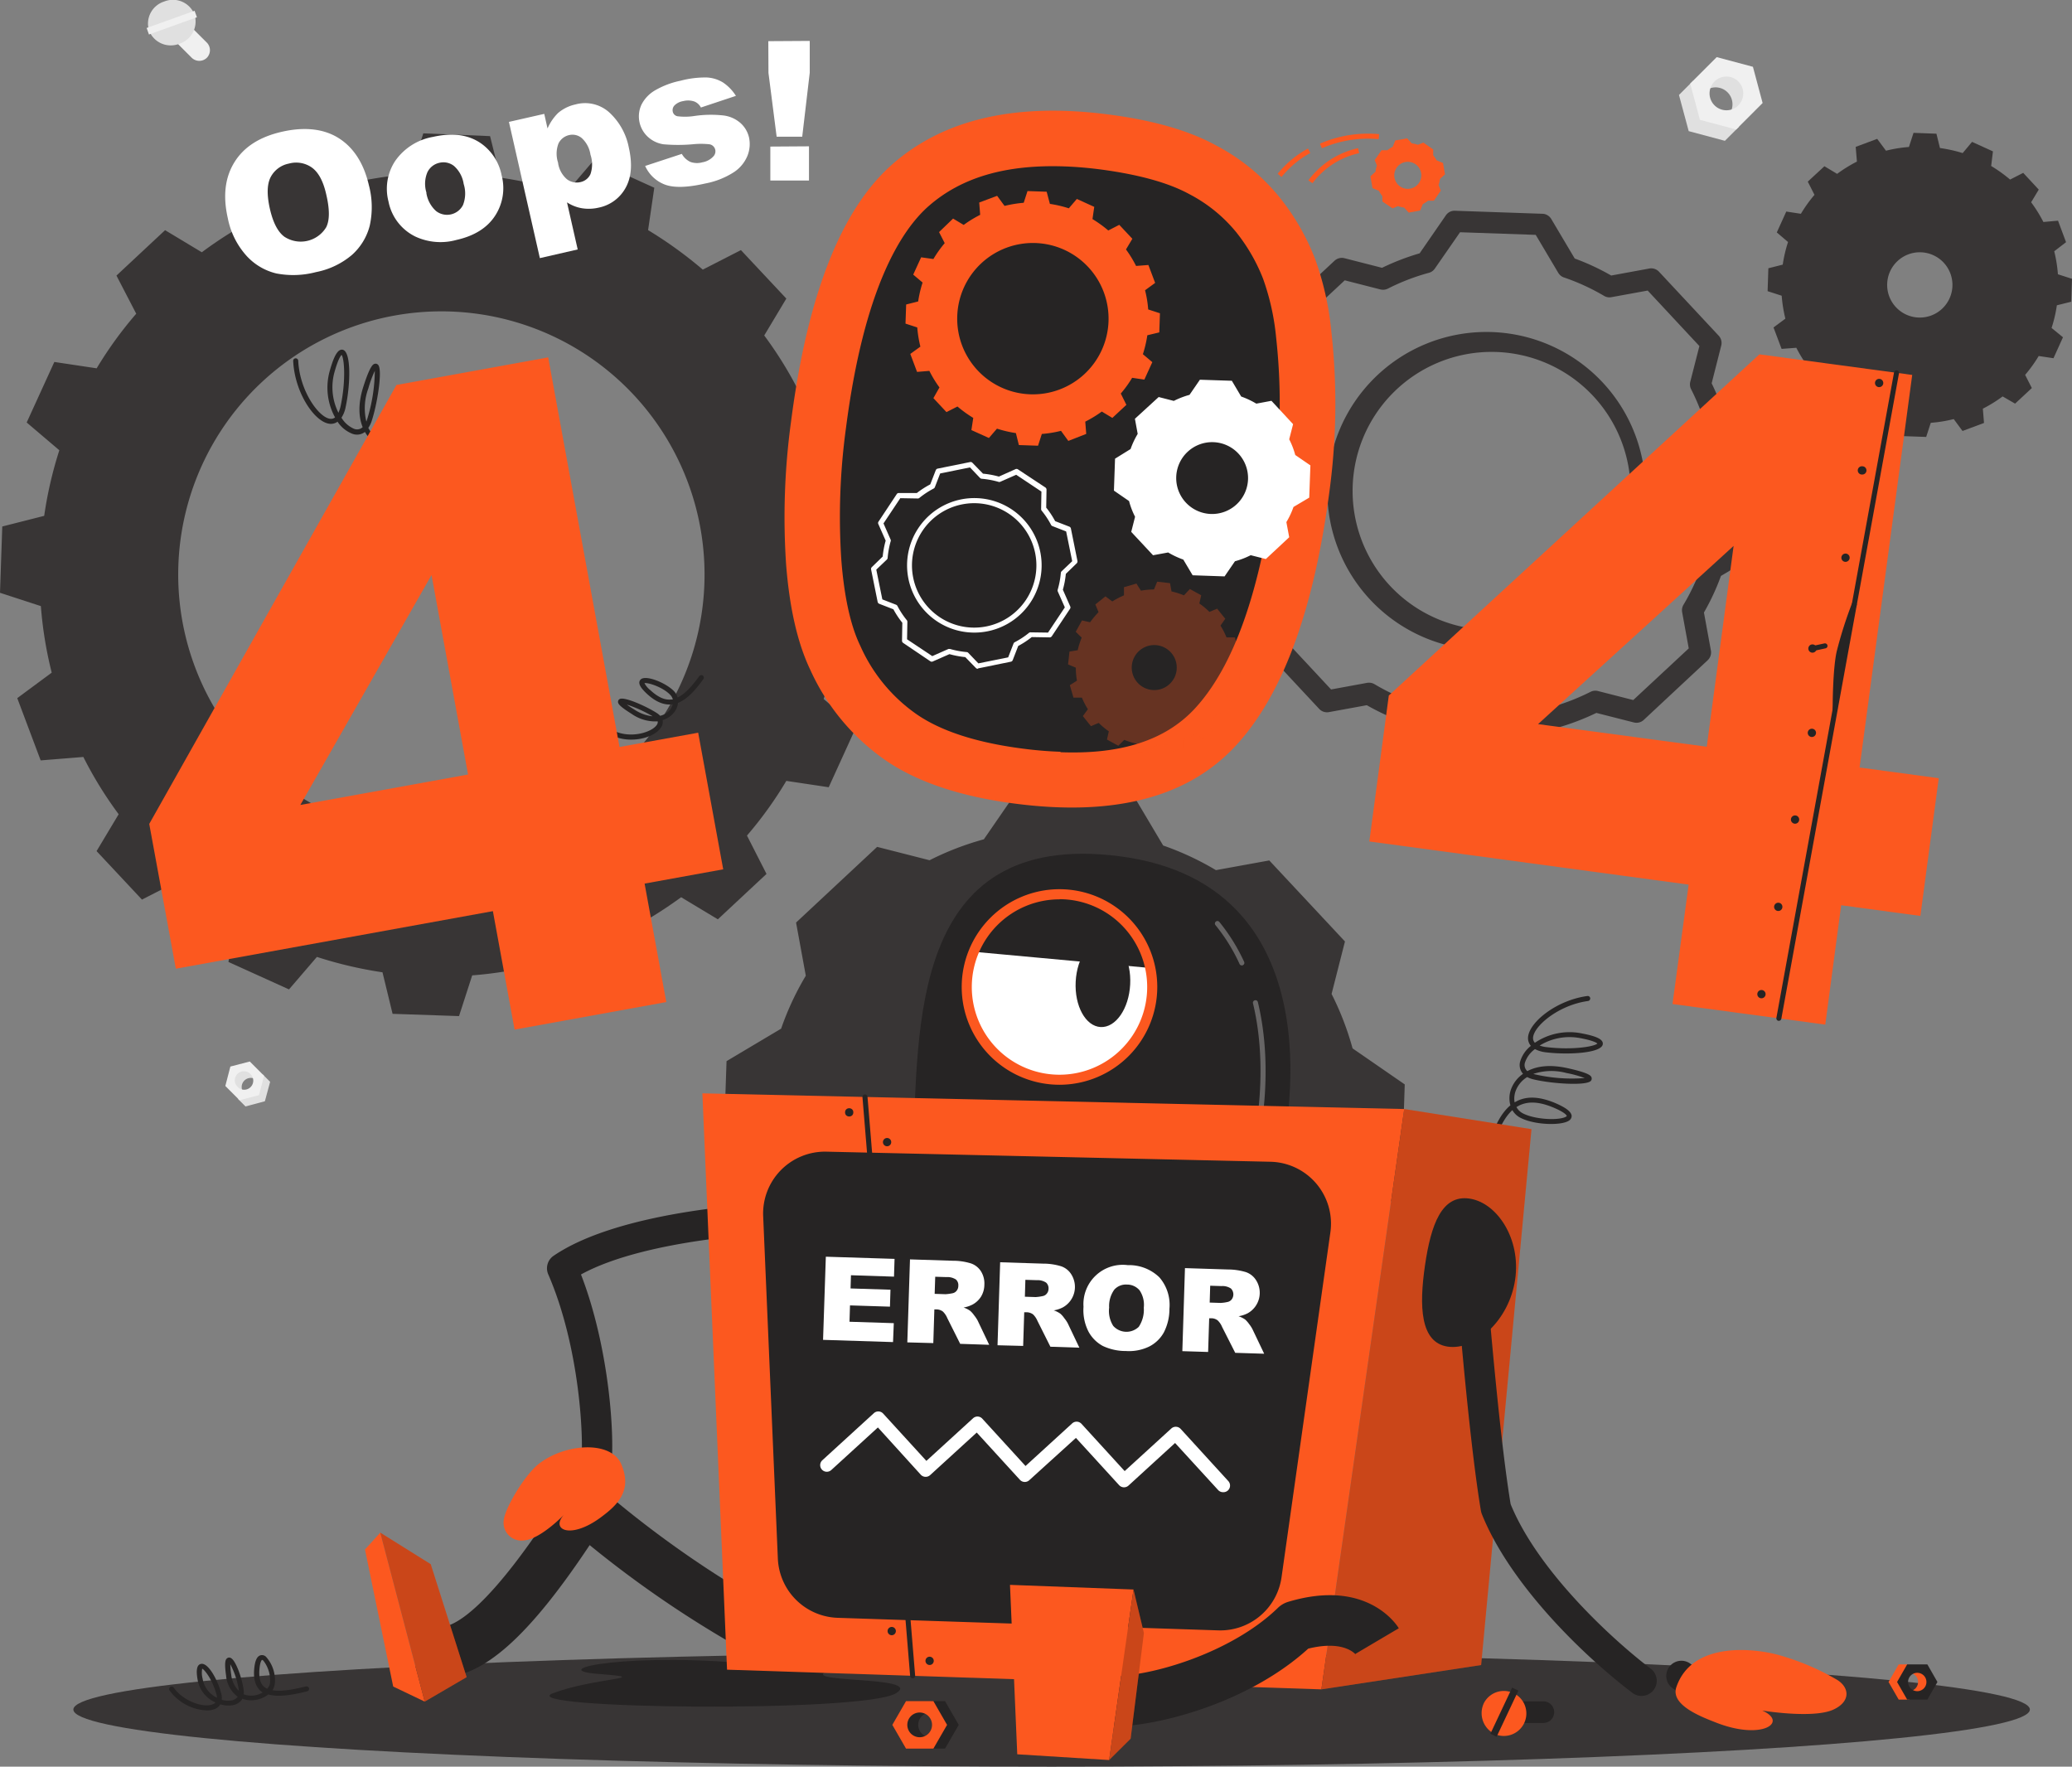 <svg xmlns="http://www.w3.org/2000/svg" viewBox="0 0 410.67 350.15"><rect x="0" y="0" width="410.67" height="350.15" fill="#808080" stroke="none"/><defs><style>.cls-1{fill:#383535;}.cls-2{fill:#e0e0e0;}.cls-3{fill:#f0f0f0;}.cls-4{fill:#383535;}.cls-5,.cls-9{fill:#fff;}.cls-6{fill:#262424;}.cls-7,.cls-8{fill:#fc581f;}.cls-8,.cls-9{opacity:0.3;}.cls-10{opacity:0.2;}</style></defs><g id="Слой_2" data-name="Слой 2"><g id="Background_Complete" data-name="Background Complete"><path class="cls-1" d="M174.51,123.47l.45-13.14-8.07-2.64a77.89,77.89,0,0,0-2.15-13.19l6.84-5-4.65-12.34-8.46.68a77,77,0,0,0-7-11.35l4.38-7.31-9-9.61-7.56,3.87a82.29,82.29,0,0,0-10.84-7.83l1.23-8.4-12-5.44-5.5,6.44a81.36,81.36,0,0,0-13-3l-2.05-8.23L83.9,26.43,81.3,34.5a81.5,81.5,0,0,0-13.2,2.15L63,29.85,50.68,34.46l.68,8.46A81.05,81.05,0,0,0,40,50l-7.28-4.38-9.64,9L27,62.18A77.38,77.38,0,0,0,19.16,73l-8.39-1.26-5.48,12,6.47,5.5a79.2,79.2,0,0,0-3,13L.45,104.35,0,117.49l8.1,2.64a78.4,78.4,0,0,0,2.15,13.19l-6.83,5.05,4.64,12.34,8.46-.68a77.31,77.31,0,0,0,7,11.35l-4.38,7.31,9,9.61,7.56-3.87a80.41,80.41,0,0,0,10.84,7.84l-1.26,8.39,12,5.44,5.53-6.44a80.54,80.54,0,0,0,13,3.05l2,8.23,13.17.45,2.61-8.07a80.48,80.48,0,0,0,13.19-2.15l5,6.8,12.35-4.61-.65-8.45A83.5,83.5,0,0,0,135,177.83l7.28,4.38,9.64-9-3.87-7.6a76.58,76.58,0,0,0,7.8-10.84l8.4,1.26,5.47-12-6.47-5.49a77.61,77.61,0,0,0,3.05-13ZM85.71,166a52.16,52.16,0,1,1,53.9-50.33A52.15,52.15,0,0,1,85.71,166Z"/><path class="cls-1" d="M399.39,80l3.32-3.09-1.33-2.61a27.6,27.6,0,0,0,2.69-3.74L407,71l1.88-4.15L406.62,65a26.84,26.84,0,0,0,1.05-4.49l2.85-.71.15-4.54-2.79-.9a28.3,28.3,0,0,0-.73-4.56L409.49,48l-1.59-4.26L405,44a27.57,27.57,0,0,0-2.43-3.91l1.51-2.51L401,34.26l-2.6,1.33a28.33,28.33,0,0,0-3.75-2.69L395,30l-4.14-1.88L389,30.34a28.2,28.2,0,0,0-4.5-1l-.7-2.84-4.54-.17-.91,2.8a27.14,27.14,0,0,0-4.55.74l-1.74-2.35-4.26,1.59.24,2.92a27.12,27.12,0,0,0-3.92,2.43l-2.52-1.51L358.3,36l1.33,2.62a26.84,26.84,0,0,0-2.69,3.75l-2.9-.44-1.88,4.14,2.23,1.9a26.73,26.73,0,0,0-1.05,4.48l-2.85.72-.15,4.54,2.79.9a28.36,28.36,0,0,0,.73,4.55l-2.35,1.74,1.6,4.25,2.92-.22a28.25,28.25,0,0,0,2.43,3.92L357,75.35l3.1,3.33,2.6-1.34A28.41,28.41,0,0,0,366.4,80L366,82.92l4.13,1.89,1.9-2.22a29.06,29.06,0,0,0,4.5,1l.7,2.85,4.54.16.91-2.8a26.16,26.16,0,0,0,4.55-.74l1.74,2.36,4.26-1.59L393,81a27.67,27.67,0,0,0,3.92-2.43ZM375.77,60.88a6.47,6.47,0,1,1,9.15.32A6.47,6.47,0,0,1,375.77,60.88Z"/><path class="cls-1" d="M278.42,214.93l-10.34-7.14v0A57.87,57.87,0,0,0,263.92,197l2.65-10.4-15-16.06L241,172.46a57,57,0,0,0-10.46-4.88h0l-6.42-10.81-22-.75L195,166.35h0a57.05,57.05,0,0,0-10.76,4.15l-10.39-2.65-16.07,15,1.93,10.54h0a56.27,56.27,0,0,0-4.89,10.49L144,210.32l-.75,22,10.35,7.14a54.52,54.52,0,0,0,4.15,10.82h0l-2.64,10.36,15,16.07,10.49-1.92a57.91,57.91,0,0,0,10.55,4.89h0l6.41,10.8,22,.75,7.14-10.34a57.64,57.64,0,0,0,10.85-4.15h0l10.35,2.64,16.06-15L262,253.81a56,56,0,0,0,4.89-10.49h0l10.81-6.42ZM210,248.32a24.71,24.71,0,1,1,25.55-23.86A24.72,24.72,0,0,1,210,248.32Z"/><path class="cls-1" d="M302,152.55h-.07L284.59,152a2.09,2.09,0,0,1-1.74-1l-4.66-7.85a48,48,0,0,1-7.29-3.38l-7.5,1.37a2.11,2.11,0,0,1-1.93-.63l-11.82-12.67a2.1,2.1,0,0,1-.5-2l1.88-7.41a47.32,47.32,0,0,1-2.86-7.47l-7.53-5.2a2.13,2.13,0,0,1-.91-1.81l.6-17.32a2.09,2.09,0,0,1,1-1.74l7.86-4.67a47.12,47.12,0,0,1,3.37-7.25l-1.38-7.53a2.16,2.16,0,0,1,.64-1.93l12.67-11.82a2.13,2.13,0,0,1,2-.51l7.43,1.9a47.51,47.51,0,0,1,7.45-2.87l5.2-7.53a2.07,2.07,0,0,1,1.81-.91l17.32.6a2.11,2.11,0,0,1,1.74,1l4.67,7.87a46.46,46.46,0,0,1,7.23,3.37l7.55-1.39a2.12,2.12,0,0,1,1.93.64l11.82,12.67a2.1,2.1,0,0,1,.5,2l-1.89,7.44a47,47,0,0,1,2.87,7.44l7.52,5.2a2.11,2.11,0,0,1,.92,1.81l-.6,17.32a2.09,2.09,0,0,1-1,1.74l-7.87,4.67a45.32,45.32,0,0,1-3.37,7.25l1.38,7.53a2.11,2.11,0,0,1-.63,1.92l-12.67,11.83a2.1,2.1,0,0,1-2,.5l-7.4-1.88a48.1,48.1,0,0,1-7.49,2.87l-5.19,7.51A2.11,2.11,0,0,1,302,152.55Zm-16.09-4.78,15,.52,5-7.2a2.15,2.15,0,0,1,1.19-.84,43.58,43.58,0,0,0,8.15-3.13h0a2.09,2.09,0,0,1,1.46-.16l7,1.79,11-10.24-1.31-7.18a2.11,2.11,0,0,1,.27-1.47,42.21,42.21,0,0,0,3.65-7.83,2.11,2.11,0,0,1,.94-1.17l7.52-4.47.52-15-7.21-5a2.09,2.09,0,0,1-.8-1.07.84.84,0,0,1,0-.17,42.91,42.91,0,0,0-3.11-8,2.11,2.11,0,0,1-.17-1.48l1.81-7.08-10.25-11-7.19,1.31a2.06,2.06,0,0,1-1.46-.26A42.74,42.74,0,0,0,310,55a2.19,2.19,0,0,1-.44-.2,2.13,2.13,0,0,1-.71-.72l-4.47-7.53-15-.52-5,7.21a2.08,2.08,0,0,1-1.24.85,42.28,42.28,0,0,0-8.05,3.11,2.17,2.17,0,0,1-1.48.17l-7.08-1.81-11,10.25L256.89,73a2.08,2.08,0,0,1-.19,1.32l-.09.17A42.52,42.52,0,0,0,253,82.3a2.1,2.1,0,0,1-.91,1.12l-7.53,4.47-.52,15,7.21,5a2.09,2.09,0,0,1,.84,1.19,42.32,42.32,0,0,0,3.11,8.11,2,2,0,0,1,.17.46,2,2,0,0,1,0,1l-1.8,7,10.25,11,7.14-1.31a2.19,2.19,0,0,1,1.46.26,42.86,42.86,0,0,0,7.88,3.67,2.09,2.09,0,0,1,1.18.93ZM310.67,53h0Zm-15.51,75.85-1.11,0a31.53,31.53,0,1,1,1.11,0Zm0-59.1a27.55,27.55,0,1,0,.95,0Z"/><polygon class="cls-2" points="341.87 27.91 334.7 25.99 332.77 18.82 335.58 16.01 338.55 22.14 344.68 25.11 341.87 27.91"/><path class="cls-2" d="M342.32,23.11a3.35,3.35,0,1,0-4.74-4.73L341.15,13l4.79,2.42,1.05,5Z"/><path class="cls-3" d="M335,16.57l5.25-5.25,7.18,1.92,1.92,7.18-5.25,5.25-7.18-1.92Zm9.54,4.3a3.34,3.34,0,1,0-4.73,0A3.35,3.35,0,0,0,344.56,20.87Z"/><polygon class="cls-2" points="48.66 219.3 52.5 218.27 53.54 214.42 52.03 212.91 50.44 216.2 47.15 217.79 48.66 219.3"/><path class="cls-2" d="M48.42,216.72A1.8,1.8,0,1,1,51,214.18L49,211.31l-2.57,1.3-.56,2.7Z"/><path class="cls-3" d="M52.33,213.21l-2.82-2.82-3.85,1-1,3.85,2.82,2.82,3.85-1Zm-5.12,2.31A1.8,1.8,0,1,1,49.75,213a1.8,1.8,0,0,1-2.54,2.54Z"/><path class="cls-3" d="M34.8,8.25,38,11.45a2.15,2.15,0,0,0,3,0h0a2.15,2.15,0,0,0,0-3l-3.2-3.19a2.14,2.14,0,0,0-3,0h0A2.12,2.12,0,0,0,34.8,8.25Z"/><path class="cls-2" d="M32.55.3a4.59,4.59,0,0,1,6,2.58,4.61,4.61,0,0,1-3,5.79,4.61,4.61,0,0,1-6-2.59A4.59,4.59,0,0,1,32.55.3Z"/><rect class="cls-3" x="33.36" y="-0.57" width="1.37" height="10.1" transform="translate(41.34 38.04) rotate(-109.76)"/></g><g id="Shadow"><ellipse id="_Path_" data-name="&lt;Path&gt;" class="cls-4" cx="208.43" cy="338.83" rx="193.89" ry="11.32"/></g><g id="Oops_" data-name="Oops!"><path class="cls-5" d="M45.15,43.24c-1-4.41-.55-8.11,1.34-11.13s5-5,9.41-6,8.23-.61,11.2,1.25,5,5,6,9.3a17,17,0,0,1,.17,8.12,11.64,11.64,0,0,1-3.53,5.76,15.65,15.65,0,0,1-7.11,3.39,17.68,17.68,0,0,1-7.89.26,11.65,11.65,0,0,1-5.89-3.5A15.63,15.63,0,0,1,45.15,43.24Zm8.34-1.86c.62,2.72,1.57,4.57,2.86,5.53a5.9,5.9,0,0,0,8.29-1.85q1.08-2.09,0-6.61-.87-3.81-2.8-5.22a5.39,5.39,0,0,0-4.57-.81,5.2,5.2,0,0,0-3.64,2.71Q52.56,37.26,53.49,41.38Z"/><path class="cls-5" d="M77,39.94a10,10,0,0,1,1.34-8.06,11.56,11.56,0,0,1,7.49-4.75q5.88-1.34,9.65,1.39a10.11,10.11,0,0,1,3.94,6.21,10,10,0,0,1-1.31,8.06q-2.34,3.57-7.62,4.76a11.83,11.83,0,0,1-8.16-.66A9.81,9.81,0,0,1,77,39.94Zm7.5-1.73a6.06,6.06,0,0,0,1.94,3.63,3.55,3.55,0,0,0,5.32-1.19,6.24,6.24,0,0,0,.14-4.19A5.92,5.92,0,0,0,90,32.91a3.37,3.37,0,0,0-2.88-.65,3.46,3.46,0,0,0-2.41,1.88A5.9,5.9,0,0,0,84.53,38.21Z"/><path class="cls-5" d="M107,51.16l-6.13-27,7-1.59.65,2.89a9.76,9.76,0,0,1,2.11-3.08,7.84,7.84,0,0,1,3.43-1.68,7.15,7.15,0,0,1,6.74,1.62,12.68,12.68,0,0,1,3.83,6.92c.74,3.26.53,5.91-.64,8a7.85,7.85,0,0,1-5.32,3.91,8.58,8.58,0,0,1-3.29.13,7.8,7.8,0,0,1-3-1.17l2.12,9.33Zm3.61-18.86a5.25,5.25,0,0,0,1.75,3.22,3.21,3.21,0,0,0,2.73.56,2.8,2.8,0,0,0,1.94-1.57,6,6,0,0,0,0-3.86,5.55,5.55,0,0,0-1.71-3.27,2.87,2.87,0,0,0-2.5-.61,3.1,3.1,0,0,0-2.13,1.67A5.66,5.66,0,0,0,110.63,32.3Z"/><path class="cls-5" d="M127.87,32.89l7.27-2.39a3.75,3.75,0,0,0,1.72,1.6,3.88,3.88,0,0,0,2.34.07A3.83,3.83,0,0,0,141.39,31a1.46,1.46,0,0,0,.37-1.34,1.41,1.41,0,0,0-1.13-1.06,15.47,15.47,0,0,0-3.39,0,33.73,33.73,0,0,1-5.71,0,5.8,5.8,0,0,1-3-1.37,5.51,5.51,0,0,1-1.39-6.49,6.89,6.89,0,0,1,2.62-2.79A16.71,16.71,0,0,1,134.88,16a18.87,18.87,0,0,1,5.29-.64,6.83,6.83,0,0,1,3.15,1A8.86,8.86,0,0,1,145.86,19l-6.94,2.31a2.53,2.53,0,0,0-1.24-1.17,3.85,3.85,0,0,0-2.27-.1,3.08,3.08,0,0,0-1.74.87,1.36,1.36,0,0,0-.33,1.22,1.17,1.17,0,0,0,1,.92,12.27,12.27,0,0,0,3.35-.07,22.42,22.42,0,0,1,5.82-.08,6.25,6.25,0,0,1,3.28,1.51,5.48,5.48,0,0,1,1.67,2.85,6.26,6.26,0,0,1-.28,3.53,7.15,7.15,0,0,1-2.64,3.28,15.88,15.88,0,0,1-5.77,2.3c-3.57.82-6.23.88-8,.21A7,7,0,0,1,127.87,32.89Z"/><path class="cls-5" d="M152.28,8.16l8.21-.05,0,6.31L159,27.09l-5.07,0-1.62-12.65Zm.4,20.89,7.66-.05,0,6.78-7.66,0Z"/></g><g id="_404" data-name="404"><path class="cls-6" d="M87.11,94.17a.57.57,0,0,1-.18,0c-4.5-1.74-7.19-3.45-8.59-5.49a5.16,5.16,0,0,1-3.23-.45,6.43,6.43,0,0,1-2.78-2.62A2.59,2.59,0,0,1,69.9,86a6.21,6.21,0,0,1-3-2.42A2.22,2.22,0,0,1,65.4,84c-3-.24-7-6.16-7.29-12.46a.49.49,0,0,1,.47-.52.5.5,0,0,1,.53.47c.27,6,4.11,11.33,6.37,11.52a1.29,1.29,0,0,0,.93-.28,12.26,12.26,0,0,1-1-9.41c.86-3,1.62-4.18,2.53-4,1.72.43,1.5,7,.58,11.29a6,6,0,0,1-.84,2.18A5.4,5.4,0,0,0,70.2,85a1.59,1.59,0,0,0,1.68-.34c-.79-1.94-.95-4.58.11-7.94,1.41-4.43,2-4.55,2.31-4.62a.65.65,0,0,1,.65.22c.92,1-.18,7.92-1.35,11.32A5,5,0,0,1,73,84.8a5.58,5.58,0,0,0,2.5,2.5,4.38,4.38,0,0,0,2.27.43,5.89,5.89,0,0,1-.24-.58c-.8-2.14-.41-4.62,1.18-7.57,1.06-2,1.92-2.88,2.71-2.88h0a1.12,1.12,0,0,1,1,.67c.87,1.6.24,6.91-1.49,9.55a3.89,3.89,0,0,1-1.61,1.4c1.34,1.76,3.88,3.31,7.94,4.89a.5.5,0,0,1,.29.64A.51.51,0,0,1,87.11,94.17ZM81.46,77.7s-.57,0-1.83,2.35c-1.44,2.68-1.81,4.89-1.13,6.76a6.68,6.68,0,0,0,.31.67,3,3,0,0,0,1.32-1.11c1.4-2.14,2.07-6.54,1.55-8.25C81.57,77.76,81.46,77.7,81.46,77.7Zm-7.17-4.21A22.65,22.65,0,0,0,73,77a11.31,11.31,0,0,0-.39,6.55l.1-.25A33.56,33.56,0,0,0,74.29,73.49ZM67.7,70.34c-.17.16-.65.78-1.35,3.22a11.27,11.27,0,0,0,.73,8.25,7,7,0,0,0,.45-1.41C68.56,75.49,68.26,71.05,67.7,70.34Z"/><path class="cls-6" d="M125.13,146.59a9,9,0,0,1-4.56-1.19.5.5,0,0,1-.18-.68.51.51,0,0,1,.69-.18c3.56,2.09,8.17.63,9.12-.9a.87.87,0,0,0,.15-.67,8.12,8.12,0,0,1-5.13-1.46c-2.55-1.59-2.74-2.07-2.73-2.44a.62.62,0,0,1,.35-.53c1-.5,5.5,1.58,7.38,2.81a3.28,3.28,0,0,1,.62.52,3.58,3.58,0,0,0,1.91-1.14,2.8,2.8,0,0,0,.58-1.12l-.2,0c-1.6.16-3.2-.52-4.91-2.1-1.17-1.09-1.63-1.84-1.48-2.43a.91.91,0,0,1,.72-.65c1.39-.35,4.8,1.11,6.2,2.64a2.9,2.9,0,0,1,.64,1.18c1.3-.61,2.68-2,4.32-4.27a.5.5,0,0,1,.81.58c-1.89,2.64-3.47,4.14-5.05,4.75a3.69,3.69,0,0,1-.87,2,4.44,4.44,0,0,1-2.18,1.41,1.83,1.83,0,0,1-.28,1.39C130.21,145.53,127.79,146.59,125.13,146.59Zm-.89-6.94c.34.25.82.58,1.51,1a8.06,8.06,0,0,0,3.6,1.32A25.52,25.52,0,0,0,124.24,139.65Zm3.49-4.25a4.33,4.33,0,0,0,1.17,1.39c1.49,1.38,2.84,2,4.13,1.85l.32,0a1.79,1.79,0,0,0-.43-.83C131.51,136.22,128.42,135.24,127.73,135.4Z"/><path class="cls-7" d="M138.38,145.22l-15.59,2.83L108.65,70.83,78.58,76.3l-49,87L34.85,192l62.84-11.41,4.3,23.48,30.07-5.46-4.3-23.48,15.58-2.83ZM59.53,159.54l26-45.57,7.24,39.54Z"/><path class="cls-7" d="M263.86,65.58a58.66,58.66,0,0,0-3.19-14.21,46,46,0,0,0-7-12.19A40.3,40.3,0,0,0,241,28.81q-8-4.39-21.22-6.11Q192.32,19.11,177,32.44t-20.2,51a140.05,140.05,0,0,0-1,28.34q1,13,4.78,20.94a43.79,43.79,0,0,0,14.65,17.77q9.47,6.65,25.95,8.79,29.4,3.83,43.57-11.29t18.81-51.1A129.47,129.47,0,0,0,263.86,65.58Z"/><path class="cls-6" d="M210.2,149c-2.41-.08-5-.29-7.61-.64-9.15-1.19-16.24-3.51-21.05-6.89a32.58,32.58,0,0,1-11-13.4l-.05-.11c-1.93-4-3.18-9.75-3.74-17a129.75,129.75,0,0,1,.92-26.11c3.57-27.72,10.94-39.28,16.5-44.1,6.48-5.62,15.22-8.16,26.73-7.77,2.36.08,4.85.29,7.42.63,7.39,1,13.23,2.59,17.37,4.85A29.68,29.68,0,0,1,245,46a35.25,35.25,0,0,1,5.35,9.27,47.87,47.87,0,0,1,2.57,11.55,119.78,119.78,0,0,1-.29,28.73c-2.78,21.54-8.13,36.67-15.92,45-5.78,6.16-14.46,9-26.52,8.54Z"/><path class="cls-7" d="M229.77,65.88l.13-3.79-2.33-.76a21.83,21.83,0,0,0-.62-3.8l2-1.46-1.34-3.55-2.44.19a22.88,22.88,0,0,0-2-3.27l1.26-2.11-2.59-2.77-2.18,1.12a23.92,23.92,0,0,0-3.13-2.26l.35-2.42-3.45-1.57-1.59,1.86a23.26,23.26,0,0,0-3.75-.88L207.45,38l-3.8-.13-.75,2.32a24.89,24.89,0,0,0-3.8.62l-1.47-2-3.55,1.33.19,2.44a22.94,22.94,0,0,0-3.27,2l-2.1-1.26L186.12,46l1.12,2.19A22.58,22.58,0,0,0,185,51.34L182.57,51,181,54.43,182.86,56a23,23,0,0,0-.88,3.75l-2.38.6-.13,3.79,2.33.76a23.72,23.72,0,0,0,.62,3.8l-2,1.45,1.34,3.56,2.44-.2a22.11,22.11,0,0,0,2,3.28L185,78.91l2.59,2.77,2.18-1.11a24.18,24.18,0,0,0,3.13,2.26l-.37,2.41L196,86.81l1.6-1.85a24.1,24.1,0,0,0,3.75.88l.59,2.37,3.8.13.75-2.33a22.65,22.65,0,0,0,3.8-.62l1.45,2L215.29,86l-.19-2.43a24,24,0,0,0,3.28-2l2.09,1.26,2.78-2.59L222.14,78a22.48,22.48,0,0,0,2.25-3.12l2.42.36,1.58-3.46-1.87-1.58a23.26,23.26,0,0,0,.88-3.75Zm-25.6,12.27a15,15,0,1,1,15.54-14.51A15,15,0,0,1,204.17,78.15Z"/><path class="cls-8" d="M245.56,135.46l.27-2.56-1.53-.62a16,16,0,0,0-.23-2.6l1.4-.88-.71-2.47h-1.67A14,14,0,0,0,241.9,124l.95-1.36-1.61-2-1.53.64a14.55,14.55,0,0,0-2-1.67l.37-1.63-2.25-1.24L234.66,118a14.73,14.73,0,0,0-2.47-.78l-.29-1.64-2.55-.29-.63,1.54a15,15,0,0,0-2.59.24l-.89-1.41-2.47.72V118a16.34,16.34,0,0,0-2.31,1.2l-1.36-1-2,1.6.63,1.53a18.05,18.05,0,0,0-1.67,2l-1.61-.36-1.24,2.25,1.18,1.16a16,16,0,0,0-.79,2.49l-1.63.27-.28,2.55,1.54.64a14.73,14.73,0,0,0,.22,2.58l-1.41.89.72,2.47h1.67a15.17,15.17,0,0,0,1.19,2.3l-1,1.36,1.61,2,1.54-.65a14.55,14.55,0,0,0,2,1.67l-.37,1.63,2.25,1.23,1.18-1.17a15.79,15.79,0,0,0,2.48.77l.28,1.64,2.55.28.63-1.53a16.2,16.2,0,0,0,2.59-.24l.89,1.41,2.46-.72v-1.66a16.34,16.34,0,0,0,2.31-1.2l1.35,1,2-1.6-.65-1.54a17.14,17.14,0,0,0,1.68-2l1.61.36,1.24-2.25-1.18-1.16a15.14,15.14,0,0,0,.78-2.48Zm-12.88-1a4.46,4.46,0,1,1-1.77-6.06A4.47,4.47,0,0,1,232.68,134.47Z"/><path class="cls-5" d="M259.72,92.24l-3-2.06h0a15.77,15.77,0,0,0-1.2-3.11l.77-3L252,79.44l-3,.56a16.88,16.88,0,0,0-3-1.41h0l-1.85-3.12-6.33-.21-2.06,3h0a16.42,16.42,0,0,0-3.11,1.2l-3-.77L224.94,83l.55,3h0a16.3,16.3,0,0,0-1.41,3L221,90.91l-.22,6.33,3,2.07a15.14,15.14,0,0,0,1.19,3.11h0l-.76,3,4.32,4.63,3-.55a16.84,16.84,0,0,0,3,1.41h0l1.85,3.11,6.33.22,2.06-3a16.11,16.11,0,0,0,3.12-1.2h0l3,.76,4.63-4.32-.56-3a15.77,15.77,0,0,0,1.41-3h0l3.12-1.85ZM240,101.87A7.12,7.12,0,1,1,247.36,95,7.13,7.13,0,0,1,240,101.87Z"/><path class="cls-7" d="M281.48,41.72l.52-1.26h0a7.31,7.31,0,0,0,1.05-.69l1.16,0,1.36-2-.45-1.08a6.18,6.18,0,0,0,.28-1.22h0l1-.92L286,32.3l-1.26-.52h0a6,6,0,0,0-.68-1l0-1.16-1.95-1.36-1.07.44h0a5.82,5.82,0,0,0-1.22-.28l-.93-1-2.34.42-.52,1.26a5.73,5.73,0,0,0-1.05.68h0l-1.16,0-1.36,1.95.44,1.07a6.12,6.12,0,0,0-.28,1.23h0l-1,.92.41,2.34,1.26.52a6.89,6.89,0,0,0,.69,1.06h0L274,39.94l2,1.36,1.07-.44a7,7,0,0,0,1.22.28h0l.92,1Zm-5.09-6.49a2.68,2.68,0,1,1,3.1,2.16A2.68,2.68,0,0,1,276.39,35.23Z"/><path class="cls-7" d="M254,35.08l-.76-.64a19.77,19.77,0,0,1,6-5l.46.88A19.29,19.29,0,0,0,254,35.08Z"/><path class="cls-7" d="M262,29.39l-.39-.92a23.92,23.92,0,0,1,11.74-1.88l-.09,1A22.83,22.83,0,0,0,262,29.39Z"/><path class="cls-7" d="M260.14,36.31l-.83-.56a16.78,16.78,0,0,1,9.87-6.39l.2,1A15.71,15.71,0,0,0,260.14,36.31Z"/><path class="cls-5" d="M193.78,132.55a.48.48,0,0,1-.36-.15l-2.1-2.16a18.31,18.31,0,0,1-3.14-.59l-3.27,1.44a.51.51,0,0,1-.48,0L179,127.42a.5.5,0,0,1-.22-.42l.06-3.57a17.17,17.17,0,0,1-1.77-2.67l-2.81-1.09a.53.53,0,0,1-.31-.37l-1.3-6.44a.5.5,0,0,1,.14-.45l2.16-2.1a17.84,17.84,0,0,1,.59-3.15l-1.44-3.26a.48.48,0,0,1,0-.48l3.63-5.48a.44.44,0,0,1,.42-.22l3.56,0A18.2,18.2,0,0,1,184.38,96l1.09-2.81a.51.51,0,0,1,.37-.31l6.43-1.3a.49.49,0,0,1,.46.14l2.1,2.16a17.82,17.82,0,0,1,3.15.58L201.24,93a.51.51,0,0,1,.48,0l5.48,3.62a.53.53,0,0,1,.22.43l-.06,3.56a17.26,17.26,0,0,1,1.77,2.68l2.81,1.09a.51.51,0,0,1,.31.36l1.3,6.44a.52.52,0,0,1-.14.46l-2.16,2.1a18.08,18.08,0,0,1-.59,3.14l1.44,3.27a.48.48,0,0,1,0,.48l-3.63,5.47a.52.52,0,0,1-.42.23l-3.56-.06a17.2,17.2,0,0,1-2.68,1.76l-1.09,2.81a.49.49,0,0,1-.37.31l-6.43,1.31Zm-5.64-3.93.14,0a17.57,17.57,0,0,0,3.31.62.48.48,0,0,1,.32.15l2,2.09,5.91-1.19,1.06-2.73a.47.47,0,0,1,.23-.27,16.52,16.52,0,0,0,2.82-1.85.45.45,0,0,1,.32-.11l3.47.05,3.33-5-1.41-3.18a.57.57,0,0,1,0-.34,17.37,17.37,0,0,0,.62-3.31.48.48,0,0,1,.15-.32l2.1-2-1.2-5.9-2.73-1.06a.47.47,0,0,1-.26-.24,16.55,16.55,0,0,0-1.85-2.8.52.52,0,0,1-.12-.33l.06-3.47-5-3.33-3.18,1.4a.5.5,0,0,1-.34,0,17.17,17.17,0,0,0-3.32-.61.53.53,0,0,1-.32-.15l-2-2.1-5.91,1.2-1.05,2.72a.53.53,0,0,1-.24.27,16.92,16.92,0,0,0-2.82,1.85.44.44,0,0,1-.32.12l-3.47-.06-3.33,5,1.4,3.18a.5.5,0,0,1,0,.43,18.13,18.13,0,0,0-.58,3.23.5.5,0,0,1-.15.32l-2.1,2,1.2,5.9,2.73,1.06a.49.49,0,0,1,.27.26,16.83,16.83,0,0,0,1.84,2.79.5.5,0,0,1,.12.33l-.06,3.47,5,3.33,3.19-1.41A.45.45,0,0,1,188.14,128.62Zm4.92-3.24A13.32,13.32,0,0,1,182,104.7h0a13.33,13.33,0,1,1,11.09,20.68ZM182.8,105.26a12.33,12.33,0,0,0,3.47,17.08,12.33,12.33,0,1,0-3.47-17.08Z"/><path class="cls-7" d="M384.26,154.24l-15.69-2.12L379,74.31l-30.29-4.08-73.45,67.62-3.86,28.93,63.29,8.55L331.49,199l30.28,4.08,3.15-23.66,15.7,2.12Zm-79.42-10.72L343.6,108.2,338.28,148Z"/><path class="cls-6" d="M352.57,202.33h-.09a.51.51,0,0,1-.4-.59L375.4,73.81a.51.51,0,0,1,.58-.4.5.5,0,0,1,.4.58L353.06,201.92A.51.51,0,0,1,352.57,202.33Z"/><path class="cls-6" d="M373.26,76a.82.82,0,0,1-1.63,0,.82.82,0,1,1,1.63,0Z"/><path class="cls-6" d="M369.93,93.26a.81.81,0,0,1-.84.79.82.82,0,1,1,.05-1.63A.81.81,0,0,1,369.93,93.26Z"/><path class="cls-6" d="M366.6,110.56a.82.82,0,1,1-.79-.84A.81.81,0,0,1,366.6,110.56Z"/><path class="cls-6" d="M360.05,128.57a.82.82,0,0,1-.85.79.82.82,0,1,1,.85-.79Z"/><path class="cls-6" d="M359.93,145.16a.82.82,0,1,1-1.63,0,.82.82,0,0,1,1.63,0Z"/><path class="cls-6" d="M356.6,162.47a.82.82,0,0,1-.84.79.83.83,0,0,1-.8-.85.82.82,0,0,1,.85-.79A.81.81,0,0,1,356.6,162.47Z"/><path class="cls-6" d="M353.27,179.77a.82.82,0,1,1-.79-.85A.81.81,0,0,1,353.27,179.77Z"/><path class="cls-6" d="M349.94,197.07a.82.82,0,0,1-1.64-.06.82.82,0,1,1,1.64.06Z"/><path class="cls-6" d="M359.23,129.05a.5.5,0,0,1-.49-.4.49.49,0,0,1,.38-.59l2.49-.54a.51.51,0,0,1,.59.39.49.49,0,0,1-.38.59l-2.49.54Z"/><path class="cls-6" d="M367.52,119.83a82.82,82.82,0,0,0-3,9.36c-.76,3.54-.8,11.43-.8,11.43"/><path class="cls-6" d="M363.73,141.12h0a.5.5,0,0,1-.5-.5c0-.33,0-8,.81-11.53a82.74,82.74,0,0,1,3-9.44.51.51,0,0,1,.65-.28.5.5,0,0,1,.29.64,80.74,80.74,0,0,0-3,9.29c-.74,3.44-.79,11.24-.79,11.32A.5.5,0,0,1,363.73,141.12Z"/></g><g id="Character"><path class="cls-6" d="M180.89,227.43c1.38-22.4-1.17-63.12,40.94-57.73,45.14,5.77,32.22,58.55,32.22,58.55Z"/><circle class="cls-5" cx="209.95" cy="195.59" r="18.38"/><path class="cls-6" d="M212.36,177.25c-8.7-1.49-18,4.93-18.93,11.43l34.51,3.17C226.72,184.44,219.27,178.43,212.36,177.25Z"/><path class="cls-6" d="M224,195.13c-.25,4.81-2.87,8.58-5.85,8.43s-5.2-4.18-4.95-9,2.86-8.57,5.84-8.42S224.26,190.33,224,195.13Z"/><path class="cls-7" d="M210,215a19.38,19.38,0,1,1,19.37-19.38A19.4,19.4,0,0,1,210,215Zm0-36.75a17.38,17.38,0,1,0,17.37,17.37A17.4,17.4,0,0,0,210,178.22Z"/><path class="cls-9" d="M248.92,226.87h-.12a.51.51,0,0,1-.37-.61c0-.13,3.22-13.69-.09-27.4a.5.5,0,0,1,.37-.6.48.48,0,0,1,.6.36c3.37,13.95.13,27.74.09,27.88A.49.49,0,0,1,248.92,226.87Z"/><path class="cls-9" d="M246.13,191.35a.49.49,0,0,1-.45-.29,35.56,35.56,0,0,0-4.74-7.66.5.5,0,1,1,.77-.63,36.9,36.9,0,0,1,4.88,7.87.5.5,0,0,1-.25.66A.41.41,0,0,1,246.13,191.35Z"/><path class="cls-6" d="M87.17,332.51H86.8a5,5,0,1,1,.27-10h.1c2.89,0,9.84-3.51,24.37-26.43a5,5,0,0,1,7.51-1.09,207.34,207.34,0,0,0,37.15,25.48,5,5,0,1,1-4.53,8.91,213.7,213.7,0,0,1-34.8-23.14C104.69,324.56,95.65,332.51,87.17,332.51Z"/><path class="cls-6" d="M118.1,294.09l-.42,0a3,3,0,0,1-2.55-3.39c.71-5-.17-23.63-6.47-38.13a3,3,0,0,1,1.06-3.67c13.7-9.34,42.87-10.46,44.11-10.5a3,3,0,0,1,.21,6c-.27,0-25.78,1-38.89,8.2C120.73,267,122,285,121.07,291.52A3,3,0,0,1,118.1,294.09Z"/><path class="cls-7" d="M123.14,290.21c-2-4.71-11-4.17-16.26-.14-2.83,2.15-6.65,8.64-7,11a3.55,3.55,0,0,0,4,4.24C107.3,305,112,300,112,300c-3.15,3.09.91,5.27,7,.8C122.38,298.31,125.38,295.48,123.14,290.21Z"/><path class="cls-6" d="M295.14,228.75a.34.34,0,0,1-.14,0,.49.49,0,0,1-.34-.61c1.33-4.64,2.79-7.48,4.7-9.06a5.21,5.21,0,0,1,.15-3.25,6.43,6.43,0,0,1,2.36-3,2.56,2.56,0,0,1-.59-2.38,6.24,6.24,0,0,1,2.14-3.16,2.35,2.35,0,0,1-.57-1.51c0-3,5.51-7.52,11.76-8.37a.49.49,0,0,1,.57.42.51.51,0,0,1-.43.57c-5.94.81-10.92,5.11-10.9,7.38a1.35,1.35,0,0,0,.36.9,12.24,12.24,0,0,1,9.29-1.86c3.07.58,4.31,1.23,4.17,2.16-.27,1.76-6.81,2.12-11.19,1.6a6.24,6.24,0,0,1-2.25-.65,5.38,5.38,0,0,0-2,2.73,1.6,1.6,0,0,0,.49,1.64c1.86-1,4.47-1.36,7.92-.6,4.54,1,4.71,1.56,4.81,1.89a.68.68,0,0,1-.16.66c-1,1-7.91.53-11.4-.33a4.83,4.83,0,0,1-1.2-.45,5.52,5.52,0,0,0-2.27,2.71,4.42,4.42,0,0,0-.23,2.3l.56-.29c2.06-1,4.57-.82,7.65.5,2,.88,3,1.65,3.1,2.44a1.1,1.1,0,0,1-.57,1c-1.52,1-6.87.86-9.65-.62a3.89,3.89,0,0,1-1.53-1.48c-1.64,1.49-3,4.16-4.16,8.35A.49.49,0,0,1,295.14,228.75Zm5.42-9.33a3,3,0,0,0,1.22,1.22c2.26,1.2,6.7,1.47,8.37.8.34-.14.39-.25.39-.25s-.06-.56-2.5-1.61c-2.81-1.2-5-1.37-6.83-.52C301,219.17,300.77,219.29,300.56,219.42Zm3.34-6.57.26.07a32.72,32.72,0,0,0,9.93.75,21.78,21.78,0,0,0-3.63-1A11.4,11.4,0,0,0,303.9,212.85Zm1.26-5.62a5.89,5.89,0,0,0,1.44.32c5,.59,9.38-.1,10-.72-.17-.16-.84-.59-3.33-1.06A11.27,11.27,0,0,0,305.16,207.23Z"/><path class="cls-6" d="M165,330.84c.66-.21.44-.85-.3-.85H151.12c-25.78-2.73-43.79.93-32.44,1.79s-.8.69-9.09,3.82,61.66,3.93,68,0C183.48,332,155.83,333.77,165,330.84Z"/><polygon class="cls-7" points="261.9 334.83 144.1 330.93 139.21 216.7 278.32 219.81 261.9 334.83"/><path class="cls-6" d="M180.89,332.64a.49.49,0,0,1-.5-.45l-9.45-114.73a.5.5,0,0,1,1-.08l9.44,114.72a.49.49,0,0,1-.45.54Z"/><polygon class="cls-7" points="261.9 334.83 293.56 330.01 303.54 223.8 278.32 219.81 261.9 334.83"/><polygon class="cls-10" points="261.9 334.83 293.56 330.01 303.54 223.8 278.32 219.81 261.9 334.83"/><path class="cls-6" d="M154.17,308.91l-2.91-67.86a12.27,12.27,0,0,1,12.54-12.79l88,2a12.27,12.27,0,0,1,11.88,14L254,312.62a12.26,12.26,0,0,1-12.55,10.52L166,320.65A12.27,12.27,0,0,1,154.17,308.91Z"/><path class="cls-5" d="M163.68,249.08l13.62.43-.11,3.52-8.53-.28-.08,2.62,7.91.25-.1,3.36-7.92-.25-.1,3.24,8.78.28L177,266l-13.87-.44Z"/><path class="cls-5" d="M179.83,266.06l.53-16.45,8.47.27a12.16,12.16,0,0,1,3.59.52,3.82,3.82,0,0,1,2,1.56,4.54,4.54,0,0,1,.68,2.69,4.59,4.59,0,0,1-.66,2.34,4.53,4.53,0,0,1-1.66,1.56,6.09,6.09,0,0,1-1.8.6,5,5,0,0,1,1.3.65,4.87,4.87,0,0,1,.79.89,7.21,7.21,0,0,1,.68,1l2.31,4.85-5.75-.19-2.56-5.11a3.8,3.8,0,0,0-.88-1.3,2.19,2.19,0,0,0-1.23-.42h-.45l-.21,6.68Zm5.42-9.62,2.14.07a9.46,9.46,0,0,0,1.36-.18,1.35,1.35,0,0,0,.84-.49,1.54,1.54,0,0,0,.35-1,1.51,1.51,0,0,0-.47-1.24,3.07,3.07,0,0,0-1.88-.48l-2.23-.07Z"/><path class="cls-5" d="M197.71,266.63l.52-16.45,8.48.27a12.22,12.22,0,0,1,3.59.52,3.81,3.81,0,0,1,2,1.56,4.64,4.64,0,0,1-1.64,6.59,6.06,6.06,0,0,1-1.81.6,4.78,4.78,0,0,1,1.31.65,4.92,4.92,0,0,1,.78.89,6.43,6.43,0,0,1,.68,1l2.31,4.85-5.74-.19-2.56-5.11a3.94,3.94,0,0,0-.88-1.3,2.22,2.22,0,0,0-1.23-.42H203l-.21,6.67Zm5.42-9.62,2.14.07a8.71,8.71,0,0,0,1.36-.19,1.33,1.33,0,0,0,.84-.49,1.51,1.51,0,0,0,.35-.94,1.54,1.54,0,0,0-.47-1.24,3.08,3.08,0,0,0-1.88-.49l-2.24-.07Z"/><path class="cls-5" d="M214.75,259a7.79,7.79,0,0,1,8.77-8.25,8.63,8.63,0,0,1,6.26,2.41,8.32,8.32,0,0,1,2,6.25,10.09,10.09,0,0,1-1.12,4.7,6.88,6.88,0,0,1-2.9,2.78,9.18,9.18,0,0,1-4.6.88,10.54,10.54,0,0,1-4.58-1,7,7,0,0,1-2.87-2.9A9.38,9.38,0,0,1,214.75,259Zm5.08.19a5.52,5.52,0,0,0,.81,3.6,3.52,3.52,0,0,0,5.06.19,6.11,6.11,0,0,0,1-3.8,5.12,5.12,0,0,0-.83-3.43,3.24,3.24,0,0,0-2.51-1.15,3.11,3.11,0,0,0-2.5,1A5.56,5.56,0,0,0,219.83,259.14Z"/><path class="cls-5" d="M234.34,267.8l.52-16.46,8.48.27a12.57,12.57,0,0,1,3.59.52,3.87,3.87,0,0,1,2,1.57,4.64,4.64,0,0,1-1.64,6.59,6.08,6.08,0,0,1-1.81.59,5.08,5.08,0,0,1,1.31.65,5.32,5.32,0,0,1,.78.89,6,6,0,0,1,.68,1.05l2.31,4.84-5.74-.18L242.22,263a3.73,3.73,0,0,0-.88-1.3,2.08,2.08,0,0,0-1.23-.42l-.45,0-.21,6.68Zm5.42-9.63,2.14.07a7.38,7.38,0,0,0,1.36-.18,1.4,1.4,0,0,0,.84-.49,1.66,1.66,0,0,0-.12-2.18,3,3,0,0,0-1.88-.49l-2.24-.07Z"/><path class="cls-5" d="M242.43,295.75a1.3,1.3,0,0,1-1-.43L232.9,286l-9.23,8.44a1.32,1.32,0,0,1-1.86-.08l-8.56-9.37L204,293.38a1.31,1.31,0,0,1-1.85-.08l-8.56-9.37-9.24,8.44a1.32,1.32,0,0,1-1.85-.08L174,282.92l-9.24,8.44a1.31,1.31,0,0,1-1.77-1.94l10.21-9.33a1.3,1.3,0,0,1,1.85.09l8.56,9.37,9.24-8.44a1.29,1.29,0,0,1,1.85.08l8.56,9.37,9.24-8.44a1.31,1.31,0,0,1,1.85.08l8.56,9.37,9.24-8.44a1.32,1.32,0,0,1,1.86.08l9.44,10.34a1.32,1.32,0,0,1-.08,1.86A1.31,1.31,0,0,1,242.43,295.75Z"/><polygon class="cls-7" points="84.18 337.26 77.93 334.27 72.34 307.11 75.37 303.77 84.18 337.26"/><polygon class="cls-7" points="84.18 337.26 92.49 332.41 85.37 310.02 75.37 303.77 84.18 337.26"/><polygon class="cls-10" points="84.18 337.26 92.49 332.41 85.37 310.02 75.37 303.77 84.18 337.26"/><path class="cls-6" d="M220.38,342.2h-.69a5,5,0,0,1,.28-10c7.7.25,24-4.48,33.31-13.52a5,5,0,0,1,2.05-1.2c15.79-4.74,21.67,4.83,21.91,5.24l-8.61,5.09a1.06,1.06,0,0,0,.12.19c-.1-.14-2.34-3-9.46-1.24C247.61,337.41,229.67,342.2,220.38,342.2Z"/><polygon class="cls-7" points="219.83 348.84 201.62 347.7 200.18 314.12 224.66 315.04 219.83 348.84"/><polygon class="cls-7" points="219.83 348.84 224.09 344.61 226.72 323.67 224.66 315.04 219.83 348.84"/><polygon class="cls-10" points="219.83 348.84 224.09 344.61 226.72 323.67 224.66 315.04 219.83 348.84"/><path class="cls-6" d="M325.34,336.13a3,3,0,0,1-1.81-.61c-10.39-7.9-24.44-21.93-29.84-35.46a4.24,4.24,0,0,1-.17-.61c-2.63-15.64-5.14-48.54-5.24-49.94a3,3,0,1,1,6-.45c0,.34,2.56,33.57,5.13,49.07,5.37,13.16,19.95,26.67,27.77,32.61a3,3,0,0,1-1.82,5.39Z"/><path class="cls-6" d="M339.21,337.64c-2.32,0-4.95-1.05-7.81-3.12a3,3,0,0,1,3.51-4.86c2.48,1.79,3.83,2,4.3,2a3,3,0,0,1,0,6Z"/><path class="cls-7" d="M332.24,334.43c3.21-9.53,16.37-7.65,20.9-6.23a48.64,48.64,0,0,1,11.07,4.8c2.45,1.61,2.49,4.29-.78,5.82-4,1.89-14.16.21-14.16.21,5.24,2.3,0,6-9.21,2.36C337.07,340.22,331.1,337.93,332.24,334.43Z"/><path class="cls-6" d="M300.3,253.63c-1.2,8.1-7.9,14.07-13.36,13.27s-5.69-8-4.5-16.14,3.35-14,8.81-13.2S301.49,245.53,300.3,253.63Z"/><circle class="cls-6" cx="168.31" cy="220.47" r="0.82"/><path class="cls-6" d="M176.64,226.37a.82.82,0,1,1-.82-.82A.82.82,0,0,1,176.64,226.37Z"/><path class="cls-6" d="M177.56,323.27a.82.82,0,1,1-.82-.81A.82.82,0,0,1,177.56,323.27Z"/><path class="cls-6" d="M185.07,329.18a.82.82,0,1,1-.82-.82A.82.82,0,0,1,185.07,329.18Z"/></g><g id="Robot_Parts" data-name="Robot Parts"><path class="cls-6" d="M40.94,339a9.64,9.64,0,0,1-7.33-3.95.49.49,0,0,1,.13-.69.5.5,0,0,1,.69.12c1.87,2.7,6,4.13,7.81,3.28a1.39,1.39,0,0,0,.47-.34A6,6,0,0,1,39.18,333c-.23-1.26-.41-3,.64-3.21,1.43-.33,3.31,3.14,4,5.77a3.56,3.56,0,0,1,.13,1.34,4.49,4.49,0,0,0,1.79.15,2,2,0,0,0,1.37-.75,5.85,5.85,0,0,1-2.3-4.19c-.39-2.73-.1-3.21.2-3.44a.66.66,0,0,1,.69-.08c1.07.45,2.37,4.33,2.61,6.53a3.2,3.2,0,0,1,0,.69,3.91,3.91,0,0,0,1.35.26,4.33,4.33,0,0,0,2.41-.63,3,3,0,0,1-.41-.29c-1-.89-1.45-2.31-1.28-4.33.14-1.57.5-2.43,1.13-2.7a1.14,1.14,0,0,1,1.2.24,6.93,6.93,0,0,1,1.73,5.56A3,3,0,0,1,54,335c1.83.32,4.41-.2,6.64-.75a.51.51,0,0,1,.61.37.5.5,0,0,1-.37.6c-2.71.67-5.63,1.22-7.69.62a5.64,5.64,0,0,1-3.5,1.16,4.59,4.59,0,0,1-1.63-.31A2.83,2.83,0,0,1,45.91,338a5.54,5.54,0,0,1-2.24-.2,2.21,2.21,0,0,1-1,.89A4.16,4.16,0,0,1,40.94,339Zm-.86-8.28a4.5,4.5,0,0,0,.08,2A5.09,5.09,0,0,0,43,336.49a2.73,2.73,0,0,0-.11-.71C42.1,332.92,40.61,331,40.08,330.73Zm5.57-.87a13.26,13.26,0,0,0,.18,2.06,5.12,5.12,0,0,0,1.52,3.22A15.93,15.93,0,0,0,45.65,329.86Zm6.29-.87h0s-.38.19-.52,1.86.16,2.83.93,3.49a3.06,3.06,0,0,0,.6.38,2.26,2.26,0,0,0,.55-1,6.32,6.32,0,0,0-1.2-4.43C52.1,329,52,329,51.94,329Z"/><polygon class="cls-6" points="187.31 346.57 190.02 341.87 187.31 337.17 184.41 337.17 186.04 341.87 184.41 346.57 187.31 346.57"/><path class="cls-6" d="M184.6,344.32a2.45,2.45,0,1,1,0-4.89l-4.61-.92-1.22,3.72,2,3.14Z"/><path class="cls-7" d="M185,337.17h-5.43l-2.71,4.7,2.71,4.7H185l2.71-4.7Zm-2.71,7.15a2.45,2.45,0,1,1,2.44-2.45A2.45,2.45,0,0,1,182.28,344.32Z"/><polygon class="cls-7" points="376.32 336.86 374.31 333.37 376.32 329.88 378.48 329.88 377.26 333.37 378.48 336.86 376.32 336.86"/><path class="cls-7" d="M378.34,335.19a1.82,1.82,0,1,0,0-3.64l3.42-.68.91,2.76L381.14,336Z"/><path class="cls-6" d="M378,329.88h4l2,3.49-2,3.49h-4l-2-3.49Zm2,5.31a1.82,1.82,0,1,0-1.82-1.82A1.83,1.83,0,0,0,380.06,335.19Z"/><path class="cls-6" d="M301.38,341.49h4.52a2.14,2.14,0,0,0,2.14-2.14h0a2.14,2.14,0,0,0-2.14-2.14h-4.52a2.14,2.14,0,0,0-2.14,2.14h0A2.14,2.14,0,0,0,301.38,341.49Z"/><path class="cls-7" d="M294.16,337.45a4.46,4.46,0,1,1,2,6.19A4.6,4.6,0,0,1,294.16,337.45Z"/><rect class="cls-6" x="297.5" y="334.3" width="1.37" height="10.1" transform="translate(423.18 773.46) rotate(-154.76)"/></g></g></svg>